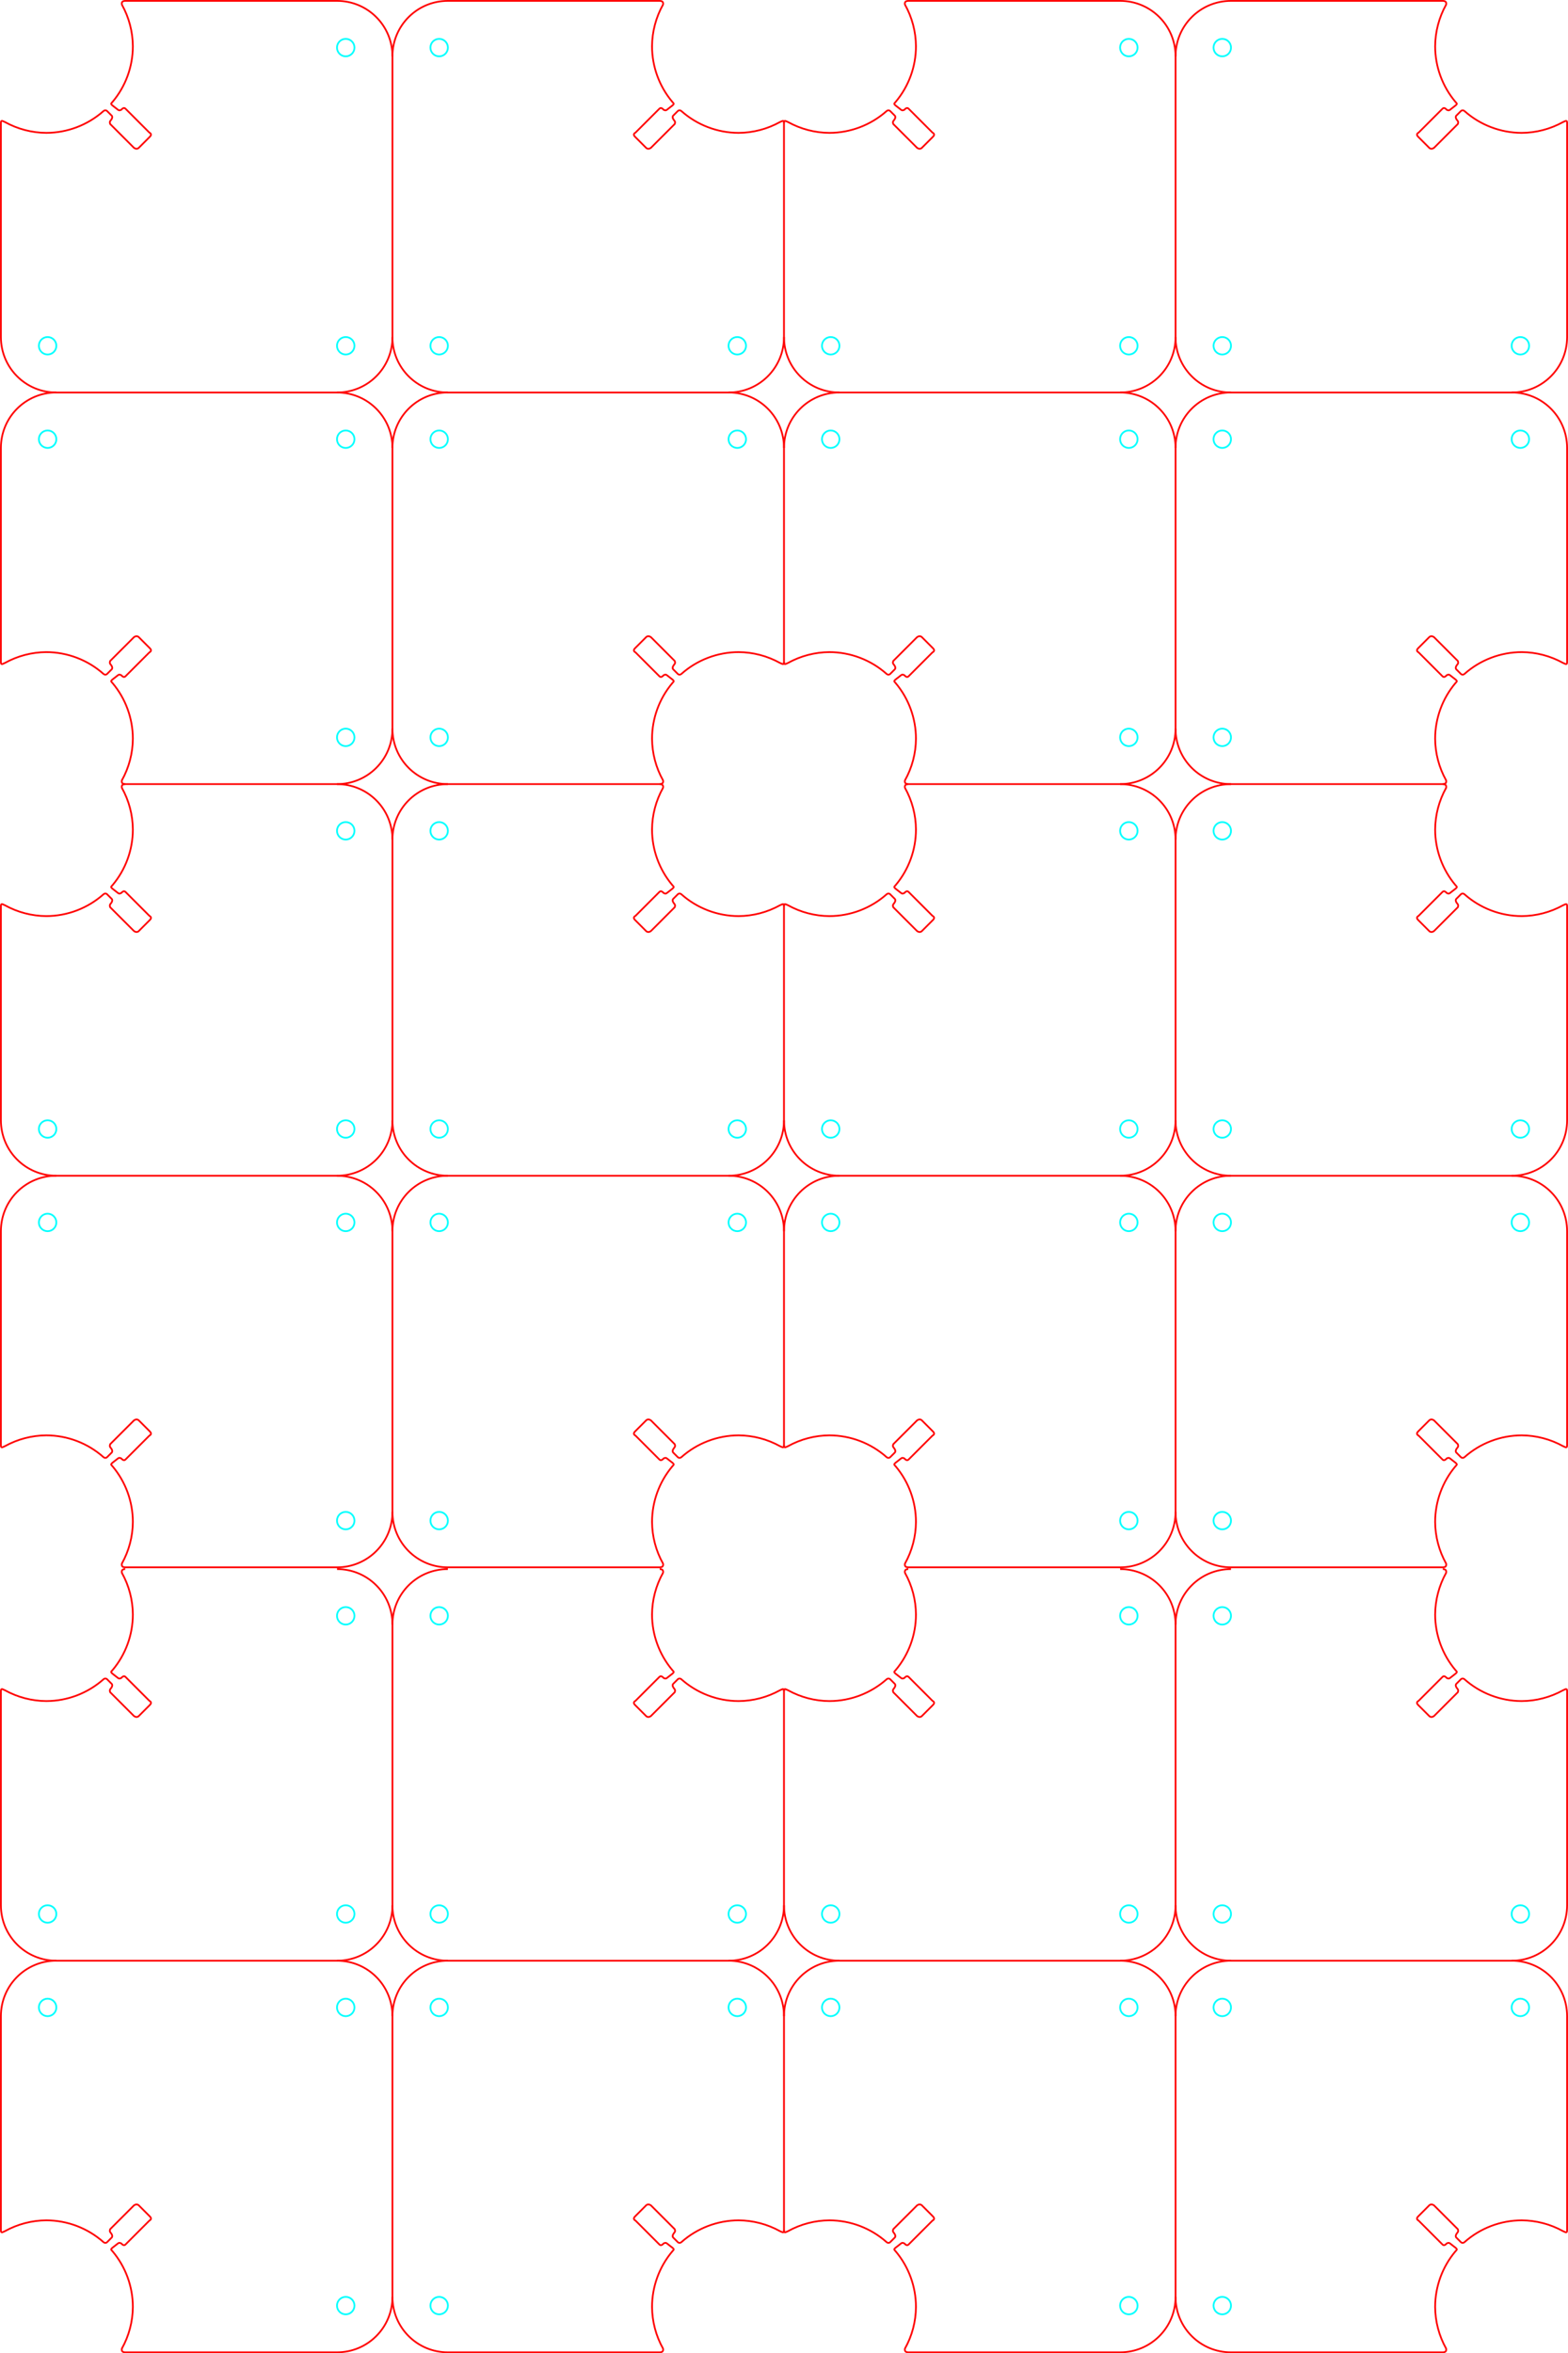 <?xml version="1.0" encoding="UTF-8" standalone="no"?>
<!-- Created with Inkscape (http://www.inkscape.org/) -->

<svg
   width="179.403mm"
   height="269.199mm"
   viewBox="0 0 179.403 269.199"
   version="1.1"
   id="svg1"
   inkscape:version="1.3 (0e150ed6c4, 2023-07-21)"
   sodipodi:docname="TranslucentLayerQty20.svg"
   xmlns:inkscape="http://www.inkscape.org/namespaces/inkscape"
   xmlns:sodipodi="http://sodipodi.sourceforge.net/DTD/sodipodi-0.dtd"
   xmlns="http://www.w3.org/2000/svg"
   xmlns:svg="http://www.w3.org/2000/svg">
  <sodipodi:namedview
     id="namedview1"
     pagecolor="#ffffff"
     bordercolor="#666666"
     borderopacity="1.0"
     inkscape:showpageshadow="2"
     inkscape:pageopacity="0.0"
     inkscape:pagecheckerboard="0"
     inkscape:deskcolor="#d1d1d1"
     inkscape:document-units="mm"
     inkscape:zoom="0.70710678"
     inkscape:cx="239.7092"
     inkscape:cy="613.76869"
     inkscape:window-width="2560"
     inkscape:window-height="1387"
     inkscape:window-x="-8"
     inkscape:window-y="892"
     inkscape:window-maximized="1"
     inkscape:current-layer="layer1" />
  <defs
     id="defs1" />
  <g
     inkscape:label="Layer 1"
     inkscape:groupmode="layer"
     id="layer1"
     transform="translate(-9.49,-13.38)">
    <g
       id="g2"
       transform="translate(-87.8,-39.09)">
      <path
         style="fill:none;fill-rule:evenodd;stroke:#ff0000;stroke-width:0.2;stroke-opacity:1"
         d="m 111.234,53 c 0.813,1.456 1.246,3.095 1.256,4.768 -0.003,2.327 -0.826,4.575 -2.318,6.353 -0.163,0.183 -0.238,0.2 -0.06,0.378 l 0.645,0.504 c 0.189,0.158 0.278,0.065 0.391,0.035 0.263,-0.281 0.377,-0.227 0.482,-0.152 l 2.748,2.749 c 0.202,0.113 0.281,0.26 0.042,0.494 l -0.65,0.65 -0.633,0.633 c -0.197,0.132 -0.362,0.076 -0.519,-0.032 l -2.718,-2.718 c -0.041,-0.128 -0.121,-0.24 0.109,-0.484 0.12,-0.166 0.189,-0.387 0.026,-0.513 l -0.506,-0.506 c -0.153,-0.116 -0.276,-0.076 -0.389,0.008 -1.802,1.603 -4.131,2.495 -6.55,2.502 -1.662,-0.01 -3.291,-0.438 -4.74,-1.24 -0.2,-0.064 -0.483,-0.324 -0.457,0.138 v 24.461 c 0,3.514 2.829,6.344 6.343,6.344 h 32.113 c 3.514,0 6.344,-2.829 6.344,-6.344 V 58.914 c 0,-3.514 -2.829,-6.343 -6.344,-6.343 h -24.236 c -0.354,0.007 -0.426,0.182 -0.378,0.43 z"
         id="path25" />
      <path
         id="path10"
         style="fill:none;fill-rule:evenodd;stroke:#00ffff;stroke-width:0.2;stroke-opacity:1"
         d="m 102.737,91.025 c 0.552,0 1,0.448 1,1 0,0.552 -0.448,1 -1,1 -0.552,0 -1,-0.448 -1,-1 0,-0.552 0.448,-1 1,-1 z m 35.109,1 c 0,0.552 -0.448,1 -1,1 -0.552,0 -1,-0.448 -1,-1 1e-5,-0.552 0.448,-1 1,-1 0.552,0 1,0.448 1,1 z m 0,-34.109 c 0,0.552 -0.448,1 -1,1 -0.552,0 -1,-0.448 -1,-1 0,-0.552 0.448,-1 1,-1 0.552,0 1,0.448 1,1 z" />
    </g>
    <g
       id="g3"
       transform="matrix(-1,0,0,1,196.583,-39.09)">
      <path
         style="fill:none;fill-rule:evenodd;stroke:#ff0000;stroke-width:0.2;stroke-opacity:1"
         d="m 142.192,58.914 c 0,-3.514 -2.829,-6.343 -6.344,-6.343 h -24.236 c -0.354,0.007 -0.426,0.182 -0.378,0.43 h 2e-5 c 0.813,1.456 1.246,3.095 1.256,4.768 -0.003,2.327 -0.826,4.575 -2.318,6.353 -0.163,0.183 -0.238,0.2 -0.06,0.378 l 0.645,0.504 c 0.189,0.158 0.278,0.065 0.391,0.035 0.263,-0.281 0.377,-0.227 0.482,-0.152 l 2.748,2.749 c 0.202,0.113 0.281,0.26 0.042,0.494 l -0.65,0.65 -0.633,0.633 c -0.197,0.132 -0.362,0.076 -0.519,-0.032 l -2.718,-2.718 c -0.041,-0.128 -0.121,-0.24 0.109,-0.484 0.12,-0.166 0.189,-0.387 0.026,-0.513 l -0.506,-0.506 c -0.153,-0.116 -0.276,-0.076 -0.389,0.008 -1.802,1.603 -4.131,2.495 -6.55,2.502 -1.662,-0.01 -3.291,-0.438 -4.74,-1.24 -0.2,-0.064 -0.483,-0.324 -0.457,0.138 v 24.461 c 0,3.514 2.829,6.344 6.343,6.344 h 32.113 c 3.514,0 6.344,-2.829 6.344,-6.344"
         id="path1"
         sodipodi:nodetypes="csccccccccccccccccccccccsssc" />
      <path
         id="path2"
         style="fill:none;fill-rule:evenodd;stroke:#00ffff;stroke-width:0.2;stroke-opacity:1"
         d="m 102.737,91.025 c 0.552,0 1,0.448 1,1 0,0.552 -0.448,1 -1,1 -0.552,0 -1,-0.448 -1,-1 0,-0.552 0.448,-1 1,-1 z m 35.109,1 c 0,0.552 -0.448,1 -1,1 -0.552,0 -1,-0.448 -1,-1 1e-5,-0.552 0.448,-1 1,-1 0.552,0 1,0.448 1,1 z m 0,-34.109 c 0,0.552 -0.448,1 -1,1 -0.552,0 -1,-0.448 -1,-1 0,-0.552 0.448,-1 1,-1 0.552,0 1,0.448 1,1 z" />
    </g>
    <g
       id="g4"
       transform="translate(1.799,-39.09)">
      <path
         style="fill:none;fill-rule:evenodd;stroke:#ff0000;stroke-width:0.2;stroke-opacity:1"
         d="m 97.392,91.027 c 0,3.514 2.829,6.344 6.343,6.344 h 32.113 c 3.514,0 6.344,-2.829 6.344,-6.344 V 58.914 c 0,-3.514 -2.829,-6.343 -6.344,-6.343 h -24.236 c -0.354,0.007 -0.426,0.182 -0.378,0.43 h 2e-5 c 0.813,1.456 1.246,3.095 1.256,4.768 -0.003,2.327 -0.826,4.575 -2.318,6.353 -0.163,0.183 -0.238,0.2 -0.06,0.378 l 0.645,0.504 c 0.189,0.158 0.278,0.065 0.391,0.035 0.263,-0.281 0.377,-0.227 0.482,-0.152 l 2.748,2.749 c 0.202,0.113 0.281,0.26 0.042,0.494 l -0.65,0.65 -0.633,0.633 c -0.197,0.132 -0.362,0.076 -0.519,-0.032 l -2.718,-2.718 c -0.041,-0.128 -0.121,-0.24 0.109,-0.484 0.12,-0.166 0.189,-0.387 0.026,-0.513 l -0.506,-0.506 c -0.153,-0.116 -0.276,-0.076 -0.389,0.008 -1.802,1.603 -4.131,2.495 -6.55,2.502 -1.662,-0.01 -3.291,-0.438 -4.74,-1.24 -0.2,-0.064 -0.483,-0.324 -0.457,0.138"
         id="path3"
         sodipodi:nodetypes="cssssscssccccccccccccccccccc" />
      <path
         id="path4"
         style="fill:none;fill-rule:evenodd;stroke:#00ffff;stroke-width:0.2;stroke-opacity:1"
         d="m 102.737,91.025 c 0.552,0 1,0.448 1,1 0,0.552 -0.448,1 -1,1 -0.552,0 -1,-0.448 -1,-1 0,-0.552 0.448,-1 1,-1 z m 35.109,1 c 0,0.552 -0.448,1 -1,1 -0.552,0 -1,-0.448 -1,-1 1e-5,-0.552 0.448,-1 1,-1 0.552,0 1,0.448 1,1 z m 0,-34.109 c 0,0.552 -0.448,1 -1,1 -0.552,0 -1,-0.448 -1,-1 0,-0.552 0.448,-1 1,-1 0.552,0 1,0.448 1,1 z" />
    </g>
    <g
       id="g6"
       transform="matrix(-1,0,0,1,286.183,-39.09)">
      <path
         style="fill:none;fill-rule:evenodd;stroke:#ff0000;stroke-width:0.2;stroke-opacity:1"
         d="m 142.192,58.914 c 0,-3.514 -2.829,-6.343 -6.344,-6.343 h -24.236 c -0.354,0.007 -0.426,0.182 -0.378,0.43 h 2e-5 c 0.813,1.456 1.246,3.095 1.256,4.768 -0.003,2.327 -0.826,4.575 -2.318,6.353 -0.163,0.183 -0.238,0.2 -0.06,0.378 l 0.645,0.504 c 0.189,0.158 0.278,0.065 0.391,0.035 0.263,-0.281 0.377,-0.227 0.482,-0.152 l 2.748,2.749 c 0.202,0.113 0.281,0.26 0.042,0.494 l -0.65,0.65 -0.633,0.633 c -0.197,0.132 -0.362,0.076 -0.519,-0.032 l -2.718,-2.718 c -0.041,-0.128 -0.121,-0.24 0.109,-0.484 0.12,-0.166 0.189,-0.387 0.026,-0.513 l -0.506,-0.506 c -0.153,-0.116 -0.276,-0.076 -0.389,0.008 -1.802,1.603 -4.131,2.495 -6.55,2.502 -1.662,-0.01 -3.291,-0.438 -4.74,-1.24 -0.2,-0.064 -0.483,-0.324 -0.457,0.138 v 24.461 c 0,3.514 2.829,6.344 6.343,6.344 h 32.113 c 3.514,0 6.344,-2.829 6.344,-6.344"
         id="path5"
         sodipodi:nodetypes="csccccccccccccccccccccccsssc" />
      <path
         id="path6"
         style="fill:none;fill-rule:evenodd;stroke:#00ffff;stroke-width:0.2;stroke-opacity:1"
         d="m 102.737,91.025 c 0.552,0 1,0.448 1,1 0,0.552 -0.448,1 -1,1 -0.552,0 -1,-0.448 -1,-1 0,-0.552 0.448,-1 1,-1 z m 35.109,1 c 0,0.552 -0.448,1 -1,1 -0.552,0 -1,-0.448 -1,-1 1e-5,-0.552 0.448,-1 1,-1 0.552,0 1,0.448 1,1 z m 0,-34.109 c 0,0.552 -0.448,1 -1,1 -0.552,0 -1,-0.448 -1,-1 0,-0.552 0.448,-1 1,-1 0.552,0 1,0.448 1,1 z" />
    </g>
    <g
       id="g8"
       transform="matrix(1,0,0,-1,-87.8,155.65)">
      <path
         style="fill:none;fill-rule:evenodd;stroke:#ff0000;stroke-width:0.2;stroke-opacity:1"
         d="m 135.848,97.37 c 3.514,0 6.344,-2.829 6.344,-6.344 V 58.914 c 0,-3.514 -2.829,-6.343 -6.344,-6.343 h -24.236 c -0.354,0.007 -0.426,0.182 -0.378,0.43 h 2e-5 c 0.813,1.456 1.246,3.095 1.256,4.768 -0.003,2.327 -0.826,4.575 -2.318,6.353 -0.163,0.183 -0.238,0.2 -0.06,0.378 l 0.645,0.504 c 0.189,0.158 0.278,0.065 0.391,0.035 0.263,-0.281 0.377,-0.227 0.482,-0.152 l 2.748,2.749 c 0.202,0.113 0.281,0.26 0.042,0.494 l -0.65,0.65 -0.633,0.633 c -0.197,0.132 -0.362,0.076 -0.519,-0.032 l -2.718,-2.718 c -0.041,-0.128 -0.121,-0.24 0.109,-0.484 0.12,-0.166 0.189,-0.387 0.026,-0.513 l -0.506,-0.506 c -0.153,-0.116 -0.276,-0.076 -0.389,0.008 -1.802,1.603 -4.131,2.495 -6.55,2.502 -1.662,-0.01 -3.291,-0.438 -4.74,-1.24 -0.2,-0.064 -0.483,-0.324 -0.457,0.138 v 24.461 c 0,3.514 2.829,6.344 6.343,6.344"
         id="path7"
         sodipodi:nodetypes="cssscsscccccccccccccccccccsc" />
      <path
         id="path8"
         style="fill:none;fill-rule:evenodd;stroke:#00ffff;stroke-width:0.2;stroke-opacity:1"
         d="m 102.737,91.025 c 0.552,0 1,0.448 1,1 0,0.552 -0.448,1 -1,1 -0.552,0 -1,-0.448 -1,-1 0,-0.552 0.448,-1 1,-1 z m 35.109,1 c 0,0.552 -0.448,1 -1,1 -0.552,0 -1,-0.448 -1,-1 1e-5,-0.552 0.448,-1 1,-1 0.552,0 1,0.448 1,1 z m 0,-34.109 c 0,0.552 -0.448,1 -1,1 -0.552,0 -1,-0.448 -1,-1 0,-0.552 0.448,-1 1,-1 0.552,0 1,0.448 1,1 z" />
    </g>
    <g
       id="g11"
       transform="rotate(180,98.292,77.825)">
      <path
         style="fill:none;fill-rule:evenodd;stroke:#ff0000;stroke-width:0.2;stroke-opacity:1"
         d="m 142.192,58.914 c 0,-3.514 -2.829,-6.343 -6.344,-6.343 h -24.236 c -0.354,0.007 -0.426,0.182 -0.378,0.43 h 2e-5 c 0.813,1.456 1.246,3.095 1.256,4.768 -0.003,2.327 -0.826,4.575 -2.318,6.353 -0.163,0.183 -0.238,0.2 -0.06,0.378 l 0.645,0.504 c 0.189,0.158 0.278,0.065 0.391,0.035 0.263,-0.281 0.377,-0.227 0.482,-0.152 l 2.748,2.749 c 0.202,0.113 0.281,0.26 0.042,0.494 l -0.65,0.65 -0.633,0.633 c -0.197,0.132 -0.362,0.076 -0.519,-0.032 l -2.718,-2.718 c -0.041,-0.128 -0.121,-0.24 0.109,-0.484 0.12,-0.166 0.189,-0.387 0.026,-0.513 l -0.506,-0.506 c -0.153,-0.116 -0.276,-0.076 -0.389,0.008 -1.802,1.603 -4.131,2.495 -6.55,2.502 -1.662,-0.01 -3.291,-0.438 -4.74,-1.24 -0.2,-0.064 -0.483,-0.324 -0.457,0.138 v 24.461 c 0,3.514 2.829,6.344 6.343,6.344 m 32.113,0 c 3.514,0 6.344,-2.829 6.344,-6.344"
         id="path9"
         sodipodi:nodetypes="csccccccccccccccccccccccsccc" />
      <path
         id="path11"
         style="fill:none;fill-rule:evenodd;stroke:#00ffff;stroke-width:0.2;stroke-opacity:1"
         d="m 102.737,91.025 c 0.552,0 1,0.448 1,1 0,0.552 -0.448,1 -1,1 -0.552,0 -1,-0.448 -1,-1 0,-0.552 0.448,-1 1,-1 z m 35.109,1 c 0,0.552 -0.448,1 -1,1 -0.552,0 -1,-0.448 -1,-1 1e-5,-0.552 0.448,-1 1,-1 0.552,0 1,0.448 1,1 z m 0,-34.109 c 0,0.552 -0.448,1 -1,1 -0.552,0 -1,-0.448 -1,-1 0,-0.552 0.448,-1 1,-1 0.552,0 1,0.448 1,1 z" />
    </g>
    <g
       id="g13"
       transform="matrix(1,0,0,-1,1.799,155.65)">
      <path
         style="fill:none;fill-rule:evenodd;stroke:#ff0000;stroke-width:0.2;stroke-opacity:1"
         d="m 97.392,91.027 c 0,3.514 2.829,6.344 6.343,6.344 m 32.113,0 c 3.514,0 6.344,-2.829 6.344,-6.344 V 58.914 c 0,-3.514 -2.829,-6.343 -6.344,-6.343 h -24.236 c -0.354,0.007 -0.426,0.182 -0.378,0.43 h 2e-5 c 0.813,1.456 1.246,3.095 1.256,4.768 -0.003,2.327 -0.826,4.575 -2.318,6.353 -0.163,0.183 -0.238,0.2 -0.06,0.378 l 0.645,0.504 c 0.189,0.158 0.278,0.065 0.391,0.035 0.263,-0.281 0.377,-0.227 0.482,-0.152 l 2.748,2.749 c 0.202,0.113 0.281,0.26 0.042,0.494 l -0.65,0.65 -0.633,0.633 c -0.197,0.132 -0.362,0.076 -0.519,-0.032 l -2.718,-2.718 c -0.041,-0.128 -0.121,-0.24 0.109,-0.484 0.12,-0.166 0.189,-0.387 0.026,-0.513 l -0.506,-0.506 c -0.153,-0.116 -0.276,-0.076 -0.389,0.008 -1.802,1.603 -4.131,2.495 -6.55,2.502 -1.662,-0.01 -3.291,-0.438 -4.74,-1.24 -0.2,-0.064 -0.483,-0.324 -0.457,0.138"
         id="path12"
         sodipodi:nodetypes="cccssscssccccccccccccccccccc" />
      <path
         id="path13"
         style="fill:none;fill-rule:evenodd;stroke:#00ffff;stroke-width:0.2;stroke-opacity:1"
         d="m 102.737,91.025 c 0.552,0 1,0.448 1,1 0,0.552 -0.448,1 -1,1 -0.552,0 -1,-0.448 -1,-1 0,-0.552 0.448,-1 1,-1 z m 35.109,1 c 0,0.552 -0.448,1 -1,1 -0.552,0 -1,-0.448 -1,-1 1e-5,-0.552 0.448,-1 1,-1 0.552,0 1,0.448 1,1 z m 0,-34.109 c 0,0.552 -0.448,1 -1,1 -0.552,0 -1,-0.448 -1,-1 0,-0.552 0.448,-1 1,-1 0.552,0 1,0.448 1,1 z" />
    </g>
    <g
       id="g15"
       transform="rotate(180,143.091,77.825)">
      <path
         style="fill:none;fill-rule:evenodd;stroke:#ff0000;stroke-width:0.2;stroke-opacity:1"
         d="m 142.192,58.914 c 0,-3.514 -2.829,-6.343 -6.344,-6.343 h -24.236 c -0.354,0.007 -0.426,0.182 -0.378,0.43 h 2e-5 c 0.813,1.456 1.246,3.095 1.256,4.768 -0.003,2.327 -0.826,4.575 -2.318,6.353 -0.163,0.183 -0.238,0.2 -0.06,0.378 l 0.645,0.504 c 0.189,0.158 0.278,0.065 0.391,0.035 0.263,-0.281 0.377,-0.227 0.482,-0.152 l 2.748,2.749 c 0.202,0.113 0.281,0.26 0.042,0.494 l -0.65,0.65 -0.633,0.633 c -0.197,0.132 -0.362,0.076 -0.519,-0.032 l -2.718,-2.718 c -0.041,-0.128 -0.121,-0.24 0.109,-0.484 0.12,-0.166 0.189,-0.387 0.026,-0.513 l -0.506,-0.506 c -0.153,-0.116 -0.276,-0.076 -0.389,0.008 -1.802,1.603 -4.131,2.495 -6.55,2.502 -1.662,-0.01 -3.291,-0.438 -4.74,-1.24 -0.2,-0.064 -0.483,-0.324 -0.457,0.138 v 24.461 c 0,3.514 2.829,6.344 6.343,6.344 m 32.113,0 c 3.514,0 6.344,-2.829 6.344,-6.344"
         id="path14"
         sodipodi:nodetypes="csccccccccccccccccccccccsccc" />
      <path
         id="path15"
         style="fill:none;fill-rule:evenodd;stroke:#00ffff;stroke-width:0.2;stroke-opacity:1"
         d="m 102.737,91.025 c 0.552,0 1,0.448 1,1 0,0.552 -0.448,1 -1,1 -0.552,0 -1,-0.448 -1,-1 0,-0.552 0.448,-1 1,-1 z m 35.109,1 c 0,0.552 -0.448,1 -1,1 -0.552,0 -1,-0.448 -1,-1 1e-5,-0.552 0.448,-1 1,-1 0.552,0 1,0.448 1,1 z m 0,-34.109 c 0,0.552 -0.448,1 -1,1 -0.552,0 -1,-0.448 -1,-1 0,-0.552 0.448,-1 1,-1 0.552,0 1,0.448 1,1 z" />
    </g>
    <g
       id="g17"
       transform="translate(-87.8,50.509)">
      <path
         style="fill:none;fill-rule:evenodd;stroke:#ff0000;stroke-width:0.2;stroke-opacity:1"
         d="m 111.612,52.57 c -0.354,0.007 -0.426,0.182 -0.378,0.43 h 2e-5 c 0.813,1.456 1.246,3.095 1.256,4.768 -0.003,2.327 -0.826,4.575 -2.318,6.353 -0.163,0.183 -0.238,0.2 -0.06,0.378 l 0.645,0.504 c 0.189,0.158 0.278,0.065 0.391,0.035 0.263,-0.281 0.377,-0.227 0.482,-0.152 l 2.748,2.749 c 0.202,0.113 0.281,0.26 0.042,0.494 l -0.65,0.65 -0.633,0.633 c -0.197,0.132 -0.362,0.076 -0.519,-0.032 l -2.718,-2.718 c -0.041,-0.128 -0.121,-0.24 0.109,-0.484 0.12,-0.166 0.189,-0.387 0.026,-0.513 l -0.506,-0.506 c -0.153,-0.116 -0.276,-0.076 -0.389,0.008 -1.802,1.603 -4.131,2.495 -6.55,2.502 -1.662,-0.01 -3.291,-0.438 -4.74,-1.24 -0.2,-0.064 -0.483,-0.324 -0.457,0.138 v 24.461 c 0,3.514 2.829,6.344 6.343,6.344 h 32.113 c 3.514,0 6.344,-2.829 6.344,-6.344 V 58.914 c 0,-3.514 -2.829,-6.343 -6.344,-6.343"
         id="path16"
         sodipodi:nodetypes="csscccccccccccccccccccsssssc" />
      <path
         id="path17"
         style="fill:none;fill-rule:evenodd;stroke:#00ffff;stroke-width:0.2;stroke-opacity:1"
         d="m 102.737,91.025 c 0.552,0 1,0.448 1,1 0,0.552 -0.448,1 -1,1 -0.552,0 -1,-0.448 -1,-1 0,-0.552 0.448,-1 1,-1 z m 35.109,1 c 0,0.552 -0.448,1 -1,1 -0.552,0 -1,-0.448 -1,-1 1e-5,-0.552 0.448,-1 1,-1 0.552,0 1,0.448 1,1 z m 0,-34.109 c 0,0.552 -0.448,1 -1,1 -0.552,0 -1,-0.448 -1,-1 0,-0.552 0.448,-1 1,-1 0.552,0 1,0.448 1,1 z" />
    </g>
    <g
       id="g19"
       transform="matrix(-1,0,0,1,196.583,50.509)">
      <path
         style="fill:none;fill-rule:evenodd;stroke:#ff0000;stroke-width:0.2;stroke-opacity:1"
         d="m 142.192,58.914 c 0,-3.514 -2.829,-6.343 -6.344,-6.343 m -24.236,0 c -0.354,0.007 -0.426,0.182 -0.378,0.43 h 2e-5 c 0.813,1.456 1.246,3.095 1.256,4.768 -0.003,2.327 -0.826,4.575 -2.318,6.353 -0.163,0.183 -0.238,0.2 -0.06,0.378 l 0.645,0.504 c 0.189,0.158 0.278,0.065 0.391,0.035 0.263,-0.281 0.377,-0.227 0.482,-0.152 l 2.748,2.749 c 0.202,0.113 0.281,0.26 0.042,0.494 l -0.65,0.65 -0.633,0.633 c -0.197,0.132 -0.362,0.076 -0.519,-0.032 l -2.718,-2.718 c -0.041,-0.128 -0.121,-0.24 0.109,-0.484 0.12,-0.166 0.189,-0.387 0.026,-0.513 l -0.506,-0.506 c -0.153,-0.116 -0.276,-0.076 -0.389,0.008 -1.802,1.603 -4.131,2.495 -6.55,2.502 -1.662,-0.01 -3.291,-0.438 -4.74,-1.24 -0.2,-0.064 -0.483,-0.324 -0.457,0.138 v 24.461 c 0,3.514 2.829,6.344 6.343,6.344 h 32.113 c 3.514,0 6.344,-2.829 6.344,-6.344"
         id="path18"
         sodipodi:nodetypes="ccccccccccccccccccccccccsssc" />
      <path
         id="path19"
         style="fill:none;fill-rule:evenodd;stroke:#00ffff;stroke-width:0.2;stroke-opacity:1"
         d="m 102.737,91.025 c 0.552,0 1,0.448 1,1 0,0.552 -0.448,1 -1,1 -0.552,0 -1,-0.448 -1,-1 0,-0.552 0.448,-1 1,-1 z m 35.109,1 c 0,0.552 -0.448,1 -1,1 -0.552,0 -1,-0.448 -1,-1 1e-5,-0.552 0.448,-1 1,-1 0.552,0 1,0.448 1,1 z m 0,-34.109 c 0,0.552 -0.448,1 -1,1 -0.552,0 -1,-0.448 -1,-1 0,-0.552 0.448,-1 1,-1 0.552,0 1,0.448 1,1 z" />
    </g>
    <g
       id="g21"
       transform="translate(1.799,50.509)">
      <path
         style="fill:none;fill-rule:evenodd;stroke:#ff0000;stroke-width:0.2;stroke-opacity:1"
         d="m 97.392,91.027 c 0,3.514 2.829,6.344 6.343,6.344 h 32.113 c 3.514,0 6.344,-2.829 6.344,-6.344 V 58.914 c 0,-3.514 -2.829,-6.343 -6.344,-6.343 m -24.236,0 c -0.354,0.007 -0.426,0.182 -0.378,0.43 h 2e-5 c 0.813,1.456 1.246,3.095 1.256,4.768 -0.003,2.327 -0.826,4.575 -2.318,6.353 -0.163,0.183 -0.238,0.2 -0.06,0.378 l 0.645,0.504 c 0.189,0.158 0.278,0.065 0.391,0.035 0.263,-0.281 0.377,-0.227 0.482,-0.152 l 2.748,2.749 c 0.202,0.113 0.281,0.26 0.042,0.494 l -0.65,0.65 -0.633,0.633 c -0.197,0.132 -0.362,0.076 -0.519,-0.032 l -2.718,-2.718 c -0.041,-0.128 -0.121,-0.24 0.109,-0.484 0.12,-0.166 0.189,-0.387 0.026,-0.513 l -0.506,-0.506 c -0.153,-0.116 -0.276,-0.076 -0.389,0.008 -1.802,1.603 -4.131,2.495 -6.55,2.502 -1.662,-0.01 -3.291,-0.438 -4.74,-1.24 -0.2,-0.064 -0.483,-0.324 -0.457,0.138"
         id="path20"
         sodipodi:nodetypes="cssssccssccccccccccccccccccc" />
      <path
         id="path21"
         style="fill:none;fill-rule:evenodd;stroke:#00ffff;stroke-width:0.2;stroke-opacity:1"
         d="m 102.737,91.025 c 0.552,0 1,0.448 1,1 0,0.552 -0.448,1 -1,1 -0.552,0 -1,-0.448 -1,-1 0,-0.552 0.448,-1 1,-1 z m 35.109,1 c 0,0.552 -0.448,1 -1,1 -0.552,0 -1,-0.448 -1,-1 1e-5,-0.552 0.448,-1 1,-1 0.552,0 1,0.448 1,1 z m 0,-34.109 c 0,0.552 -0.448,1 -1,1 -0.552,0 -1,-0.448 -1,-1 0,-0.552 0.448,-1 1,-1 0.552,0 1,0.448 1,1 z" />
    </g>
    <g
       id="g23"
       transform="matrix(-1,0,0,1,286.183,50.509)">
      <path
         style="fill:none;fill-rule:evenodd;stroke:#ff0000;stroke-width:0.2;stroke-opacity:1"
         d="m 142.192,58.914 c 0,-3.514 -2.829,-6.343 -6.344,-6.343 m -24.236,0 c -0.354,0.007 -0.426,0.182 -0.378,0.43 h 2e-5 c 0.813,1.456 1.246,3.095 1.256,4.768 -0.003,2.327 -0.826,4.575 -2.318,6.353 -0.163,0.183 -0.238,0.2 -0.06,0.378 l 0.645,0.504 c 0.189,0.158 0.278,0.065 0.391,0.035 0.263,-0.281 0.377,-0.227 0.482,-0.152 l 2.748,2.749 c 0.202,0.113 0.281,0.26 0.042,0.494 l -0.65,0.65 -0.633,0.633 c -0.197,0.132 -0.362,0.076 -0.519,-0.032 l -2.718,-2.718 c -0.041,-0.128 -0.121,-0.24 0.109,-0.484 0.12,-0.166 0.189,-0.387 0.026,-0.513 l -0.506,-0.506 c -0.153,-0.116 -0.276,-0.076 -0.389,0.008 -1.802,1.603 -4.131,2.495 -6.55,2.502 -1.662,-0.01 -3.291,-0.438 -4.74,-1.24 -0.2,-0.064 -0.483,-0.324 -0.457,0.138 v 24.461 c 0,3.514 2.829,6.344 6.343,6.344 h 32.113 c 3.514,0 6.344,-2.829 6.344,-6.344"
         id="path22"
         sodipodi:nodetypes="ccccccccccccccccccccccccsssc" />
      <path
         id="path23"
         style="fill:none;fill-rule:evenodd;stroke:#00ffff;stroke-width:0.2;stroke-opacity:1"
         d="m 102.737,91.025 c 0.552,0 1,0.448 1,1 0,0.552 -0.448,1 -1,1 -0.552,0 -1,-0.448 -1,-1 0,-0.552 0.448,-1 1,-1 z m 35.109,1 c 0,0.552 -0.448,1 -1,1 -0.552,0 -1,-0.448 -1,-1 1e-5,-0.552 0.448,-1 1,-1 0.552,0 1,0.448 1,1 z m 0,-34.109 c 0,0.552 -0.448,1 -1,1 -0.552,0 -1,-0.448 -1,-1 0,-0.552 0.448,-1 1,-1 0.552,0 1,0.448 1,1 z" />
    </g>
    <g
       id="g26"
       transform="matrix(1,0,0,-1,-87.8,245.25)">
      <path
         style="fill:none;fill-rule:evenodd;stroke:#ff0000;stroke-width:0.2;stroke-opacity:1"
         d="m 135.848,97.37 c 3.514,0 6.344,-2.829 6.344,-6.344 V 58.914 c 0,-3.514 -2.829,-6.343 -6.344,-6.343 h -24.236 c -0.354,0.007 -0.426,0.182 -0.378,0.43 h 2e-5 c 0.813,1.456 1.246,3.095 1.256,4.768 -0.003,2.327 -0.826,4.575 -2.318,6.353 -0.163,0.183 -0.238,0.2 -0.06,0.378 l 0.645,0.504 c 0.189,0.158 0.278,0.065 0.391,0.035 0.263,-0.281 0.377,-0.227 0.482,-0.152 l 2.748,2.749 c 0.202,0.113 0.281,0.26 0.042,0.494 l -0.65,0.65 -0.633,0.633 c -0.197,0.132 -0.362,0.076 -0.519,-0.032 l -2.718,-2.718 c -0.041,-0.128 -0.121,-0.24 0.109,-0.484 0.12,-0.166 0.189,-0.387 0.026,-0.513 l -0.506,-0.506 c -0.153,-0.116 -0.276,-0.076 -0.389,0.008 -1.802,1.603 -4.131,2.495 -6.55,2.502 -1.662,-0.01 -3.291,-0.438 -4.74,-1.24 -0.2,-0.064 -0.483,-0.324 -0.457,0.138 v 24.461 c 0,3.514 2.829,6.344 6.343,6.344"
         id="path24"
         sodipodi:nodetypes="cssscsscccccccccccccccccccsc" />
      <path
         id="path26"
         style="fill:none;fill-rule:evenodd;stroke:#00ffff;stroke-width:0.2;stroke-opacity:1"
         d="m 102.737,91.025 c 0.552,0 1,0.448 1,1 0,0.552 -0.448,1 -1,1 -0.552,0 -1,-0.448 -1,-1 0,-0.552 0.448,-1 1,-1 z m 35.109,1 c 0,0.552 -0.448,1 -1,1 -0.552,0 -1,-0.448 -1,-1 1e-5,-0.552 0.448,-1 1,-1 0.552,0 1,0.448 1,1 z m 0,-34.109 c 0,0.552 -0.448,1 -1,1 -0.552,0 -1,-0.448 -1,-1 0,-0.552 0.448,-1 1,-1 0.552,0 1,0.448 1,1 z" />
    </g>
    <g
       id="g28"
       transform="rotate(180,98.292,122.625)">
      <path
         style="fill:none;fill-rule:evenodd;stroke:#ff0000;stroke-width:0.2;stroke-opacity:1"
         d="m 142.192,58.914 c 0,-3.514 -2.829,-6.343 -6.344,-6.343 h -24.236 c -0.354,0.007 -0.426,0.182 -0.378,0.43 h 2e-5 c 0.813,1.456 1.246,3.095 1.256,4.768 -0.003,2.327 -0.826,4.575 -2.318,6.353 -0.163,0.183 -0.238,0.2 -0.06,0.378 l 0.645,0.504 c 0.189,0.158 0.278,0.065 0.391,0.035 0.263,-0.281 0.377,-0.227 0.482,-0.152 l 2.748,2.749 c 0.202,0.113 0.281,0.26 0.042,0.494 l -0.65,0.65 -0.633,0.633 c -0.197,0.132 -0.362,0.076 -0.519,-0.032 l -2.718,-2.718 c -0.041,-0.128 -0.121,-0.24 0.109,-0.484 0.12,-0.166 0.189,-0.387 0.026,-0.513 l -0.506,-0.506 c -0.153,-0.116 -0.276,-0.076 -0.389,0.008 -1.802,1.603 -4.131,2.495 -6.55,2.502 -1.662,-0.01 -3.291,-0.438 -4.74,-1.24 -0.2,-0.064 -0.483,-0.324 -0.457,0.138 v 24.461 c 0,3.514 2.829,6.344 6.343,6.344 m 32.113,0 c 3.514,0 6.344,-2.829 6.344,-6.344"
         id="path27"
         sodipodi:nodetypes="csccccccccccccccccccccccsccc" />
      <path
         id="path28"
         style="fill:none;fill-rule:evenodd;stroke:#00ffff;stroke-width:0.2;stroke-opacity:1"
         d="m 102.737,91.025 c 0.552,0 1,0.448 1,1 0,0.552 -0.448,1 -1,1 -0.552,0 -1,-0.448 -1,-1 0,-0.552 0.448,-1 1,-1 z m 35.109,1 c 0,0.552 -0.448,1 -1,1 -0.552,0 -1,-0.448 -1,-1 1e-5,-0.552 0.448,-1 1,-1 0.552,0 1,0.448 1,1 z m 0,-34.109 c 0,0.552 -0.448,1 -1,1 -0.552,0 -1,-0.448 -1,-1 0,-0.552 0.448,-1 1,-1 0.552,0 1,0.448 1,1 z" />
    </g>
    <g
       id="g30"
       transform="matrix(1,0,0,-1,1.799,245.25)">
      <path
         style="fill:none;fill-rule:evenodd;stroke:#ff0000;stroke-width:0.2;stroke-opacity:1"
         d="m 97.392,91.027 c 0,3.514 2.829,6.344 6.343,6.344 m 32.113,0 c 3.514,0 6.344,-2.829 6.344,-6.344 V 58.914 c 0,-3.514 -2.829,-6.343 -6.344,-6.343 h -24.236 c -0.354,0.007 -0.426,0.182 -0.378,0.43 h 2e-5 c 0.813,1.456 1.246,3.095 1.256,4.768 -0.003,2.327 -0.826,4.575 -2.318,6.353 -0.163,0.183 -0.238,0.2 -0.06,0.378 l 0.645,0.504 c 0.189,0.158 0.278,0.065 0.391,0.035 0.263,-0.281 0.377,-0.227 0.482,-0.152 l 2.748,2.749 c 0.202,0.113 0.281,0.26 0.042,0.494 l -0.65,0.65 -0.633,0.633 c -0.197,0.132 -0.362,0.076 -0.519,-0.032 l -2.718,-2.718 c -0.041,-0.128 -0.121,-0.24 0.109,-0.484 0.12,-0.166 0.189,-0.387 0.026,-0.513 l -0.506,-0.506 c -0.153,-0.116 -0.276,-0.076 -0.389,0.008 -1.802,1.603 -4.131,2.495 -6.55,2.502 -1.662,-0.01 -3.291,-0.438 -4.74,-1.24 -0.2,-0.064 -0.483,-0.324 -0.457,0.138"
         id="path29"
         sodipodi:nodetypes="cccssscssccccccccccccccccccc" />
      <path
         id="path30"
         style="fill:none;fill-rule:evenodd;stroke:#00ffff;stroke-width:0.2;stroke-opacity:1"
         d="m 102.737,91.025 c 0.552,0 1,0.448 1,1 0,0.552 -0.448,1 -1,1 -0.552,0 -1,-0.448 -1,-1 0,-0.552 0.448,-1 1,-1 z m 35.109,1 c 0,0.552 -0.448,1 -1,1 -0.552,0 -1,-0.448 -1,-1 1e-5,-0.552 0.448,-1 1,-1 0.552,0 1,0.448 1,1 z m 0,-34.109 c 0,0.552 -0.448,1 -1,1 -0.552,0 -1,-0.448 -1,-1 0,-0.552 0.448,-1 1,-1 0.552,0 1,0.448 1,1 z" />
    </g>
    <g
       id="g32"
       transform="rotate(180,143.091,122.625)">
      <path
         style="fill:none;fill-rule:evenodd;stroke:#ff0000;stroke-width:0.2;stroke-opacity:1"
         d="m 142.192,58.914 c 0,-3.514 -2.829,-6.343 -6.344,-6.343 h -24.236 c -0.354,0.007 -0.426,0.182 -0.378,0.43 h 2e-5 c 0.813,1.456 1.246,3.095 1.256,4.768 -0.003,2.327 -0.826,4.575 -2.318,6.353 -0.163,0.183 -0.238,0.2 -0.06,0.378 l 0.645,0.504 c 0.189,0.158 0.278,0.065 0.391,0.035 0.263,-0.281 0.377,-0.227 0.482,-0.152 l 2.748,2.749 c 0.202,0.113 0.281,0.26 0.042,0.494 l -0.65,0.65 -0.633,0.633 c -0.197,0.132 -0.362,0.076 -0.519,-0.032 l -2.718,-2.718 c -0.041,-0.128 -0.121,-0.24 0.109,-0.484 0.12,-0.166 0.189,-0.387 0.026,-0.513 l -0.506,-0.506 c -0.153,-0.116 -0.276,-0.076 -0.389,0.008 -1.802,1.603 -4.131,2.495 -6.55,2.502 -1.662,-0.01 -3.291,-0.438 -4.74,-1.24 -0.2,-0.064 -0.483,-0.324 -0.457,0.138 v 24.461 c 0,3.514 2.829,6.344 6.343,6.344 m 32.113,0 c 3.514,0 6.344,-2.829 6.344,-6.344"
         id="path31"
         sodipodi:nodetypes="csccccccccccccccccccccccsccc" />
      <path
         id="path32"
         style="fill:none;fill-rule:evenodd;stroke:#00ffff;stroke-width:0.2;stroke-opacity:1"
         d="m 102.737,91.025 c 0.552,0 1,0.448 1,1 0,0.552 -0.448,1 -1,1 -0.552,0 -1,-0.448 -1,-1 0,-0.552 0.448,-1 1,-1 z m 35.109,1 c 0,0.552 -0.448,1 -1,1 -0.552,0 -1,-0.448 -1,-1 1e-5,-0.552 0.448,-1 1,-1 0.552,0 1,0.448 1,1 z m 0,-34.109 c 0,0.552 -0.448,1 -1,1 -0.552,0 -1,-0.448 -1,-1 0,-0.552 0.448,-1 1,-1 0.552,0 1,0.448 1,1 z" />
    </g>
    <g
       id="g34"
       transform="translate(-87.8,140.309)">
      <path
         style="fill:none;fill-rule:evenodd;stroke:#ff0000;stroke-width:0.2;stroke-opacity:1"
         d="m 111.612,52.57 c -0.354,0.007 -0.426,0.182 -0.378,0.43 h 2e-5 c 0.813,1.456 1.246,3.095 1.256,4.768 -0.003,2.327 -0.826,4.575 -2.318,6.353 -0.163,0.183 -0.238,0.2 -0.06,0.378 l 0.645,0.504 c 0.189,0.158 0.278,0.065 0.391,0.035 0.263,-0.281 0.377,-0.227 0.482,-0.152 l 2.748,2.749 c 0.202,0.113 0.281,0.26 0.042,0.494 l -0.65,0.65 -0.633,0.633 c -0.197,0.132 -0.362,0.076 -0.519,-0.032 l -2.718,-2.718 c -0.041,-0.128 -0.121,-0.24 0.109,-0.484 0.12,-0.166 0.189,-0.387 0.026,-0.513 l -0.506,-0.506 c -0.153,-0.116 -0.276,-0.076 -0.389,0.008 -1.802,1.603 -4.131,2.495 -6.55,2.502 -1.662,-0.01 -3.291,-0.438 -4.74,-1.24 -0.2,-0.064 -0.483,-0.324 -0.457,0.138 v 24.461 c 0,3.514 2.829,6.344 6.343,6.344 h 32.113 c 3.514,0 6.344,-2.829 6.344,-6.344 V 58.914 c 0,-3.514 -2.829,-6.343 -6.344,-6.343"
         id="path33"
         sodipodi:nodetypes="csscccccccccccccccccccsssssc" />
      <path
         id="path34"
         style="fill:none;fill-rule:evenodd;stroke:#00ffff;stroke-width:0.2;stroke-opacity:1"
         d="m 102.737,91.025 c 0.552,0 1,0.448 1,1 0,0.552 -0.448,1 -1,1 -0.552,0 -1,-0.448 -1,-1 0,-0.552 0.448,-1 1,-1 z m 35.109,1 c 0,0.552 -0.448,1 -1,1 -0.552,0 -1,-0.448 -1,-1 1e-5,-0.552 0.448,-1 1,-1 0.552,0 1,0.448 1,1 z m 0,-34.109 c 0,0.552 -0.448,1 -1,1 -0.552,0 -1,-0.448 -1,-1 0,-0.552 0.448,-1 1,-1 0.552,0 1,0.448 1,1 z" />
    </g>
    <g
       id="g36"
       transform="matrix(-1,0,0,1,196.583,140.309)">
      <path
         style="fill:none;fill-rule:evenodd;stroke:#ff0000;stroke-width:0.2;stroke-opacity:1"
         d="m 142.192,58.914 c 0,-3.514 -2.829,-6.343 -6.344,-6.343 m -24.236,0 c -0.354,0.007 -0.426,0.182 -0.378,0.43 h 2e-5 c 0.813,1.456 1.246,3.095 1.256,4.768 -0.003,2.327 -0.826,4.575 -2.318,6.353 -0.163,0.183 -0.238,0.2 -0.06,0.378 l 0.645,0.504 c 0.189,0.158 0.278,0.065 0.391,0.035 0.263,-0.281 0.377,-0.227 0.482,-0.152 l 2.748,2.749 c 0.202,0.113 0.281,0.26 0.042,0.494 l -0.65,0.65 -0.633,0.633 c -0.197,0.132 -0.362,0.076 -0.519,-0.032 l -2.718,-2.718 c -0.041,-0.128 -0.121,-0.24 0.109,-0.484 0.12,-0.166 0.189,-0.387 0.026,-0.513 l -0.506,-0.506 c -0.153,-0.116 -0.276,-0.076 -0.389,0.008 -1.802,1.603 -4.131,2.495 -6.55,2.502 -1.662,-0.01 -3.291,-0.438 -4.74,-1.24 -0.2,-0.064 -0.483,-0.324 -0.457,0.138 v 24.461 c 0,3.514 2.829,6.344 6.343,6.344 h 32.113 c 3.514,0 6.344,-2.829 6.344,-6.344"
         id="path35"
         sodipodi:nodetypes="ccccccccccccccccccccccccsssc" />
      <path
         id="path36"
         style="fill:none;fill-rule:evenodd;stroke:#00ffff;stroke-width:0.2;stroke-opacity:1"
         d="m 102.737,91.025 c 0.552,0 1,0.448 1,1 0,0.552 -0.448,1 -1,1 -0.552,0 -1,-0.448 -1,-1 0,-0.552 0.448,-1 1,-1 z m 35.109,1 c 0,0.552 -0.448,1 -1,1 -0.552,0 -1,-0.448 -1,-1 1e-5,-0.552 0.448,-1 1,-1 0.552,0 1,0.448 1,1 z m 0,-34.109 c 0,0.552 -0.448,1 -1,1 -0.552,0 -1,-0.448 -1,-1 0,-0.552 0.448,-1 1,-1 0.552,0 1,0.448 1,1 z" />
    </g>
    <g
       id="g38"
       transform="translate(1.799,140.309)">
      <path
         style="fill:none;fill-rule:evenodd;stroke:#ff0000;stroke-width:0.2;stroke-opacity:1"
         d="m 97.392,91.027 c 0,3.514 2.829,6.344 6.343,6.344 h 32.113 c 3.514,0 6.344,-2.829 6.344,-6.344 V 58.914 c 0,-3.514 -2.829,-6.343 -6.344,-6.343 m -24.236,0 c -0.354,0.007 -0.426,0.182 -0.378,0.43 h 2e-5 c 0.813,1.456 1.246,3.095 1.256,4.768 -0.003,2.327 -0.826,4.575 -2.318,6.353 -0.163,0.183 -0.238,0.2 -0.06,0.378 l 0.645,0.504 c 0.189,0.158 0.278,0.065 0.391,0.035 0.263,-0.281 0.377,-0.227 0.482,-0.152 l 2.748,2.749 c 0.202,0.113 0.281,0.26 0.042,0.494 l -0.65,0.65 -0.633,0.633 c -0.197,0.132 -0.362,0.076 -0.519,-0.032 l -2.718,-2.718 c -0.041,-0.128 -0.121,-0.24 0.109,-0.484 0.12,-0.166 0.189,-0.387 0.026,-0.513 l -0.506,-0.506 c -0.153,-0.116 -0.276,-0.076 -0.389,0.008 -1.802,1.603 -4.131,2.495 -6.55,2.502 -1.662,-0.01 -3.291,-0.438 -4.74,-1.24 -0.2,-0.064 -0.483,-0.324 -0.457,0.138"
         id="path37"
         sodipodi:nodetypes="cssssccssccccccccccccccccccc" />
      <path
         id="path38"
         style="fill:none;fill-rule:evenodd;stroke:#00ffff;stroke-width:0.2;stroke-opacity:1"
         d="m 102.737,91.025 c 0.552,0 1,0.448 1,1 0,0.552 -0.448,1 -1,1 -0.552,0 -1,-0.448 -1,-1 0,-0.552 0.448,-1 1,-1 z m 35.109,1 c 0,0.552 -0.448,1 -1,1 -0.552,0 -1,-0.448 -1,-1 1e-5,-0.552 0.448,-1 1,-1 0.552,0 1,0.448 1,1 z m 0,-34.109 c 0,0.552 -0.448,1 -1,1 -0.552,0 -1,-0.448 -1,-1 0,-0.552 0.448,-1 1,-1 0.552,0 1,0.448 1,1 z" />
    </g>
    <g
       id="g40"
       transform="matrix(-1,0,0,1,286.183,140.309)">
      <path
         style="fill:none;fill-rule:evenodd;stroke:#ff0000;stroke-width:0.2;stroke-opacity:1"
         d="m 142.192,58.914 c 0,-3.514 -2.829,-6.343 -6.344,-6.343 m -24.236,0 c -0.354,0.007 -0.426,0.182 -0.378,0.43 h 2e-5 c 0.813,1.456 1.246,3.095 1.256,4.768 -0.003,2.327 -0.826,4.575 -2.318,6.353 -0.163,0.183 -0.238,0.2 -0.06,0.378 l 0.645,0.504 c 0.189,0.158 0.278,0.065 0.391,0.035 0.263,-0.281 0.377,-0.227 0.482,-0.152 l 2.748,2.749 c 0.202,0.113 0.281,0.26 0.042,0.494 l -0.65,0.65 -0.633,0.633 c -0.197,0.132 -0.362,0.076 -0.519,-0.032 l -2.718,-2.718 c -0.041,-0.128 -0.121,-0.24 0.109,-0.484 0.12,-0.166 0.189,-0.387 0.026,-0.513 l -0.506,-0.506 c -0.153,-0.116 -0.276,-0.076 -0.389,0.008 -1.802,1.603 -4.131,2.495 -6.55,2.502 -1.662,-0.01 -3.291,-0.438 -4.74,-1.24 -0.2,-0.064 -0.483,-0.324 -0.457,0.138 v 24.461 c 0,3.514 2.829,6.344 6.343,6.344 h 32.113 c 3.514,0 6.344,-2.829 6.344,-6.344"
         id="path39"
         sodipodi:nodetypes="ccccccccccccccccccccccccsssc" />
      <path
         id="path40"
         style="fill:none;fill-rule:evenodd;stroke:#00ffff;stroke-width:0.2;stroke-opacity:1"
         d="m 102.737,91.025 c 0.552,0 1,0.448 1,1 0,0.552 -0.448,1 -1,1 -0.552,0 -1,-0.448 -1,-1 0,-0.552 0.448,-1 1,-1 z m 35.109,1 c 0,0.552 -0.448,1 -1,1 -0.552,0 -1,-0.448 -1,-1 1e-5,-0.552 0.448,-1 1,-1 0.552,0 1,0.448 1,1 z m 0,-34.109 c 0,0.552 -0.448,1 -1,1 -0.552,0 -1,-0.448 -1,-1 0,-0.552 0.448,-1 1,-1 0.552,0 1,0.448 1,1 z" />
    </g>
    <g
       id="g42"
       transform="matrix(1,0,0,-1,-87.8,335.05)">
      <path
         style="fill:none;fill-rule:evenodd;stroke:#ff0000;stroke-width:0.2;stroke-opacity:1"
         d="m 135.848,97.37 c 3.514,0 6.344,-2.829 6.344,-6.344 V 58.914 c 0,-3.514 -2.829,-6.343 -6.344,-6.343 h -24.236 c -0.354,0.007 -0.426,0.182 -0.378,0.43 h 2e-5 c 0.813,1.456 1.246,3.095 1.256,4.768 -0.003,2.327 -0.826,4.575 -2.318,6.353 -0.163,0.183 -0.238,0.2 -0.06,0.378 l 0.645,0.504 c 0.189,0.158 0.278,0.065 0.391,0.035 0.263,-0.281 0.377,-0.227 0.482,-0.152 l 2.748,2.749 c 0.202,0.113 0.281,0.26 0.042,0.494 l -0.65,0.65 -0.633,0.633 c -0.197,0.132 -0.362,0.076 -0.519,-0.032 l -2.718,-2.718 c -0.041,-0.128 -0.121,-0.24 0.109,-0.484 0.12,-0.166 0.189,-0.387 0.026,-0.513 l -0.506,-0.506 c -0.153,-0.116 -0.276,-0.076 -0.389,0.008 -1.802,1.603 -4.131,2.495 -6.55,2.502 -1.662,-0.01 -3.291,-0.438 -4.74,-1.24 -0.2,-0.064 -0.483,-0.324 -0.457,0.138 v 24.461 c 0,3.514 2.829,6.344 6.343,6.344"
         id="path41"
         sodipodi:nodetypes="cssscsscccccccccccccccccccsc" />
      <path
         id="path42"
         style="fill:none;fill-rule:evenodd;stroke:#00ffff;stroke-width:0.2;stroke-opacity:1"
         d="m 102.737,91.025 c 0.552,0 1,0.448 1,1 0,0.552 -0.448,1 -1,1 -0.552,0 -1,-0.448 -1,-1 0,-0.552 0.448,-1 1,-1 z m 35.109,1 c 0,0.552 -0.448,1 -1,1 -0.552,0 -1,-0.448 -1,-1 1e-5,-0.552 0.448,-1 1,-1 0.552,0 1,0.448 1,1 z m 0,-34.109 c 0,0.552 -0.448,1 -1,1 -0.552,0 -1,-0.448 -1,-1 0,-0.552 0.448,-1 1,-1 0.552,0 1,0.448 1,1 z" />
    </g>
    <g
       id="g44"
       transform="rotate(180,98.292,167.525)">
      <path
         style="fill:none;fill-rule:evenodd;stroke:#ff0000;stroke-width:0.2;stroke-opacity:1"
         d="m 142.192,58.914 c 0,-3.514 -2.829,-6.343 -6.344,-6.343 h -24.236 c -0.354,0.007 -0.426,0.182 -0.378,0.43 h 2e-5 c 0.813,1.456 1.246,3.095 1.256,4.768 -0.003,2.327 -0.826,4.575 -2.318,6.353 -0.163,0.183 -0.238,0.2 -0.06,0.378 l 0.645,0.504 c 0.189,0.158 0.278,0.065 0.391,0.035 0.263,-0.281 0.377,-0.227 0.482,-0.152 l 2.748,2.749 c 0.202,0.113 0.281,0.26 0.042,0.494 l -0.65,0.65 -0.633,0.633 c -0.197,0.132 -0.362,0.076 -0.519,-0.032 l -2.718,-2.718 c -0.041,-0.128 -0.121,-0.24 0.109,-0.484 0.12,-0.166 0.189,-0.387 0.026,-0.513 l -0.506,-0.506 c -0.153,-0.116 -0.276,-0.076 -0.389,0.008 -1.802,1.603 -4.131,2.495 -6.55,2.502 -1.662,-0.01 -3.291,-0.438 -4.74,-1.24 -0.2,-0.064 -0.483,-0.324 -0.457,0.138 v 24.461 c 0,3.514 2.829,6.344 6.343,6.344 m 32.113,0 c 3.514,0 6.344,-2.829 6.344,-6.344"
         id="path43"
         sodipodi:nodetypes="csccccccccccccccccccccccsccc" />
      <path
         id="path44"
         style="fill:none;fill-rule:evenodd;stroke:#00ffff;stroke-width:0.2;stroke-opacity:1"
         d="m 102.737,91.025 c 0.552,0 1,0.448 1,1 0,0.552 -0.448,1 -1,1 -0.552,0 -1,-0.448 -1,-1 0,-0.552 0.448,-1 1,-1 z m 35.109,1 c 0,0.552 -0.448,1 -1,1 -0.552,0 -1,-0.448 -1,-1 1e-5,-0.552 0.448,-1 1,-1 0.552,0 1,0.448 1,1 z m 0,-34.109 c 0,0.552 -0.448,1 -1,1 -0.552,0 -1,-0.448 -1,-1 0,-0.552 0.448,-1 1,-1 0.552,0 1,0.448 1,1 z" />
    </g>
    <g
       id="g46"
       transform="matrix(1,0,0,-1,1.799,335.05)">
      <path
         style="fill:none;fill-rule:evenodd;stroke:#ff0000;stroke-width:0.2;stroke-opacity:1"
         d="m 97.392,91.027 c 0,3.514 2.829,6.344 6.343,6.344 m 32.113,0 c 3.514,0 6.344,-2.829 6.344,-6.344 V 58.914 c 0,-3.514 -2.829,-6.343 -6.344,-6.343 h -24.236 c -0.354,0.007 -0.426,0.182 -0.378,0.43 h 2e-5 c 0.813,1.456 1.246,3.095 1.256,4.768 -0.003,2.327 -0.826,4.575 -2.318,6.353 -0.163,0.183 -0.238,0.2 -0.06,0.378 l 0.645,0.504 c 0.189,0.158 0.278,0.065 0.391,0.035 0.263,-0.281 0.377,-0.227 0.482,-0.152 l 2.748,2.749 c 0.202,0.113 0.281,0.26 0.042,0.494 l -0.65,0.65 -0.633,0.633 c -0.197,0.132 -0.362,0.076 -0.519,-0.032 l -2.718,-2.718 c -0.041,-0.128 -0.121,-0.24 0.109,-0.484 0.12,-0.166 0.189,-0.387 0.026,-0.513 l -0.506,-0.506 c -0.153,-0.116 -0.276,-0.076 -0.389,0.008 -1.802,1.603 -4.131,2.495 -6.55,2.502 -1.662,-0.01 -3.291,-0.438 -4.74,-1.24 -0.2,-0.064 -0.483,-0.324 -0.457,0.138"
         id="path45"
         sodipodi:nodetypes="cccssscssccccccccccccccccccc" />
      <path
         id="path46"
         style="fill:none;fill-rule:evenodd;stroke:#00ffff;stroke-width:0.2;stroke-opacity:1"
         d="m 102.737,91.025 c 0.552,0 1,0.448 1,1 0,0.552 -0.448,1 -1,1 -0.552,0 -1,-0.448 -1,-1 0,-0.552 0.448,-1 1,-1 z m 35.109,1 c 0,0.552 -0.448,1 -1,1 -0.552,0 -1,-0.448 -1,-1 1e-5,-0.552 0.448,-1 1,-1 0.552,0 1,0.448 1,1 z m 0,-34.109 c 0,0.552 -0.448,1 -1,1 -0.552,0 -1,-0.448 -1,-1 0,-0.552 0.448,-1 1,-1 0.552,0 1,0.448 1,1 z" />
    </g>
    <g
       id="g48"
       transform="rotate(180,143.091,167.525)">
      <path
         style="fill:none;fill-rule:evenodd;stroke:#ff0000;stroke-width:0.2;stroke-opacity:1"
         d="m 142.192,58.914 c 0,-3.514 -2.829,-6.343 -6.344,-6.343 h -24.236 c -0.354,0.007 -0.426,0.182 -0.378,0.43 h 2e-5 c 0.813,1.456 1.246,3.095 1.256,4.768 -0.003,2.327 -0.826,4.575 -2.318,6.353 -0.163,0.183 -0.238,0.2 -0.06,0.378 l 0.645,0.504 c 0.189,0.158 0.278,0.065 0.391,0.035 0.263,-0.281 0.377,-0.227 0.482,-0.152 l 2.748,2.749 c 0.202,0.113 0.281,0.26 0.042,0.494 l -0.65,0.65 -0.633,0.633 c -0.197,0.132 -0.362,0.076 -0.519,-0.032 l -2.718,-2.718 c -0.041,-0.128 -0.121,-0.24 0.109,-0.484 0.12,-0.166 0.189,-0.387 0.026,-0.513 l -0.506,-0.506 c -0.153,-0.116 -0.276,-0.076 -0.389,0.008 -1.802,1.603 -4.131,2.495 -6.55,2.502 -1.662,-0.01 -3.291,-0.438 -4.74,-1.24 -0.2,-0.064 -0.483,-0.324 -0.457,0.138 v 24.461 c 0,3.514 2.829,6.344 6.343,6.344 m 32.113,0 c 3.514,0 6.344,-2.829 6.344,-6.344"
         id="path47"
         sodipodi:nodetypes="csccccccccccccccccccccccsccc" />
      <path
         id="path48"
         style="fill:none;fill-rule:evenodd;stroke:#00ffff;stroke-width:0.2;stroke-opacity:1"
         d="m 102.737,91.025 c 0.552,0 1,0.448 1,1 0,0.552 -0.448,1 -1,1 -0.552,0 -1,-0.448 -1,-1 0,-0.552 0.448,-1 1,-1 z m 35.109,1 c 0,0.552 -0.448,1 -1,1 -0.552,0 -1,-0.448 -1,-1 1e-5,-0.552 0.448,-1 1,-1 0.552,0 1,0.448 1,1 z m 0,-34.109 c 0,0.552 -0.448,1 -1,1 -0.552,0 -1,-0.448 -1,-1 0,-0.552 0.448,-1 1,-1 0.552,0 1,0.448 1,1 z" />
    </g>
  </g>
</svg>
